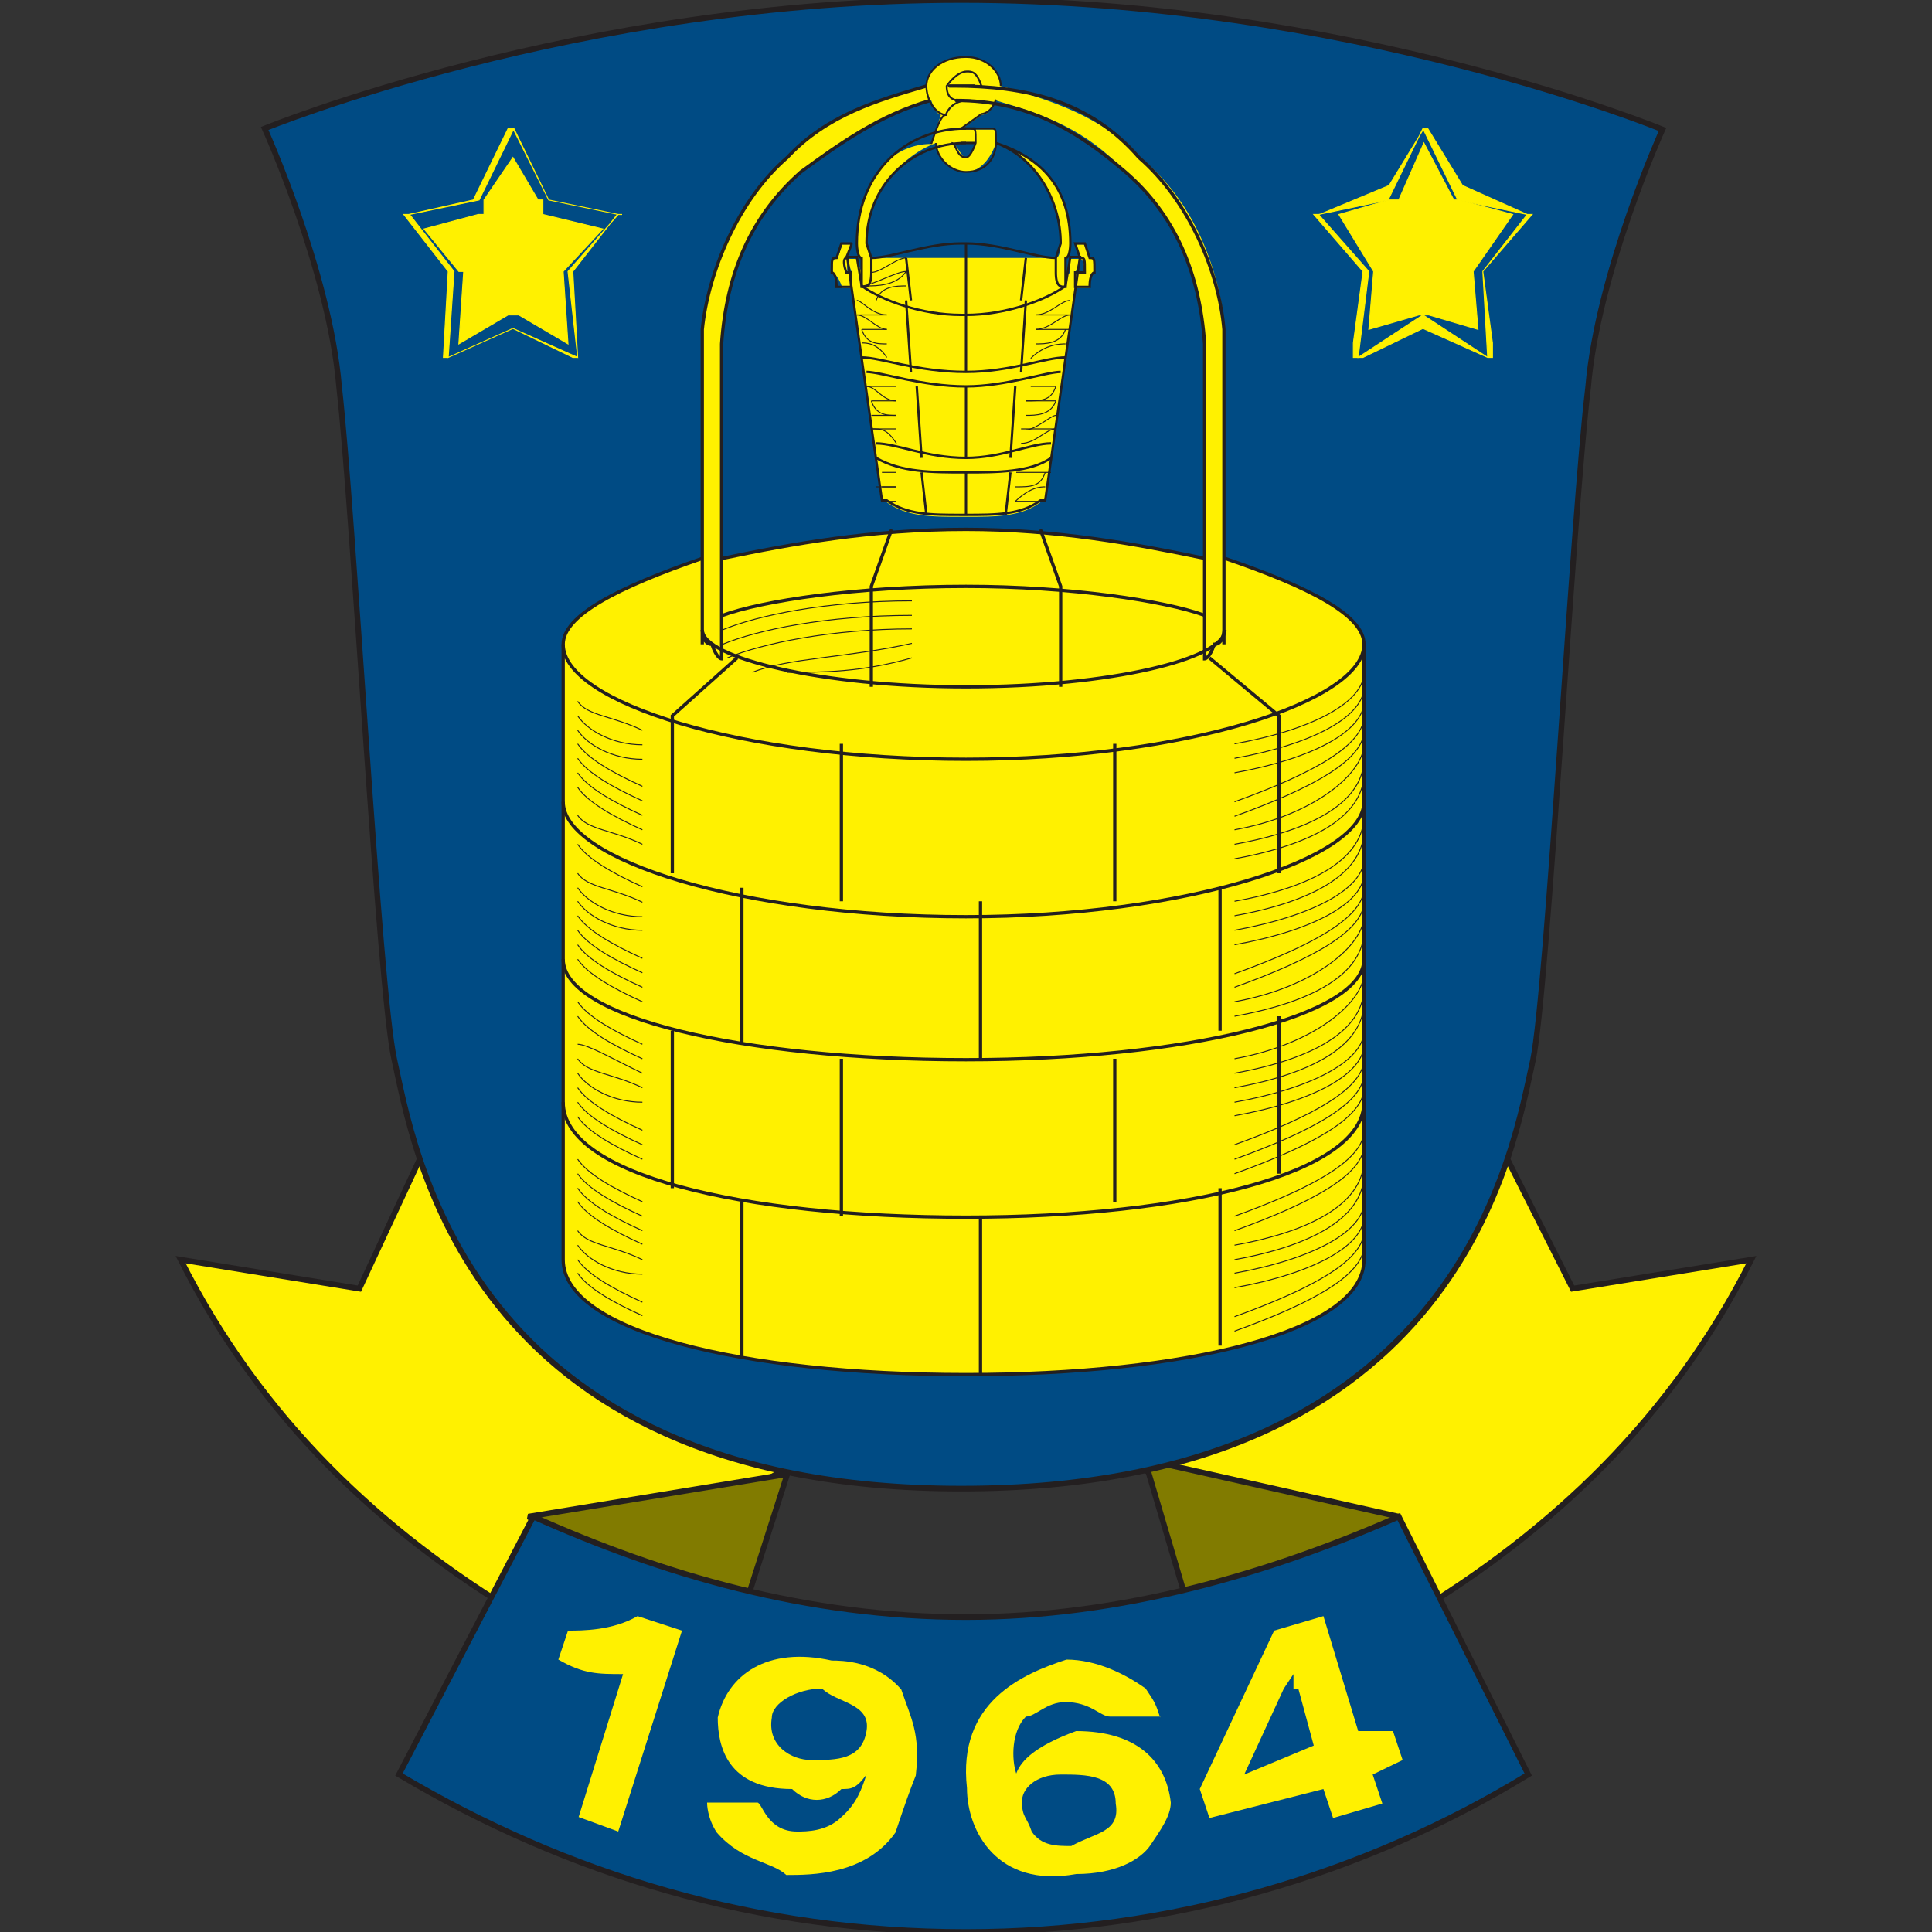 <?xml version="1.0" encoding="utf-8"?>
<!-- Generator: Adobe Illustrator 21.1.0, SVG Export Plug-In . SVG Version: 6.00 Build 0)  -->
<svg version="1.1" id="Layer_1" xmlns="http://www.w3.org/2000/svg" xmlns:xlink="http://www.w3.org/1999/xlink" x="0px" y="0px"
	 viewBox="0 0 200 200" style="enable-background:new 0 0 200 200;" xml:space="preserve">
<rect x="0" y="0" width="200" height="200" fill="#333333" stroke="none"/>
<style type="text/css">
	.st0{fill:#FFF100;}
	.st1{fill:none;stroke:#231F20;stroke-width:0.584;}
	.st2{fill:#817B00;}
	.st3{fill:none;stroke:#231F20;stroke-width:0.584;stroke-linejoin:bevel;}
	.st4{fill:#004B84;}
	.st5{fill:none;stroke:#231F20;stroke-width:0.34;}
	.st6{fill:none;stroke:#231F20;stroke-width:0.244;}
	.st7{fill:none;stroke:#231F20;stroke-width:0.192;}
	.st8{fill:none;stroke:#231F20;stroke-width:0.34;stroke-linecap:round;}
	.st9{fill:#231F20;}
	.st10{fill:none;stroke:#231F20;stroke-width:9.620000e-02;}
	.st11{fill:none;stroke:#FFF100;stroke-width:9.620000e-02;}
</style>
<g>
	<path class="st0" d="M54.2,167.4L54.2,167.4c-14.9-8.9-27.3-20.7-35.5-37l18.5,3l6.2-13.3l43.3,22.2l4.1,4.4L54.2,167.4"/>
	<path class="st1" d="M54.2,167.4L54.2,167.4c-14.9-8.9-27.3-20.7-35.5-37l18.5,3l6.2-13.3l43.3,22.2l4.1,4.4L54.2,167.4z"/>
	<path class="st0" d="M145.8,167.4L145.8,167.4c14.9-8.9,27.3-20.7,35.5-37l-18.5,3l-6.7-13.3l-43.3,22.2l-4.1,4.4L145.8,167.4"/>
	<path class="st1" d="M145.8,167.4L145.8,167.4c14.9-8.9,27.3-20.7,35.5-37l-18.5,3l-6.7-13.3l-43.3,22.2l-4.1,4.4L145.8,167.4z"/>
	<polyline class="st2" points="81.5,152.6 75.8,170.4 54.7,157 81.5,152.6 	"/>
	<polygon class="st3" points="81.5,152.6 75.8,170.4 54.7,157 	"/>
	<polyline class="st2" points="118.5,151.1 124.2,170.4 144.8,157 118.5,151.1 	"/>
	<polygon class="st3" points="118.5,151.1 124.2,170.4 144.8,157 	"/>
	<path class="st4" d="M100,200c21.1,0,41.2-5.9,58.2-16.3L144.8,157c-13.4,5.9-28.8,10.4-44.8,10.4c-16.5,0-31.4-4.4-44.8-10.4
		l-13.9,26.7C58.8,194.1,78.4,200,100,200"/>
	<path class="st1" d="M100,200c21.1,0,41.2-5.9,58.2-16.3L144.8,157c-13.4,5.9-28.8,10.4-44.8,10.4c-16.5,0-31.4-4.4-44.8-10.4
		l-13.9,26.7C58.8,194.1,78.4,200,100,200z"/>
	<path class="st0" d="M64.5,173.3c-2.6,0-4.1,0-6.7-1.5l1-3c1.5,0,4.6,0,7.2-1.5l4.6,1.5L64,189.6l-4.1-1.5L64.5,173.3"/>
	<path class="st0" d="M73.2,186.7c0,0,0,1.5,1,3c2.6,3,5.7,3,7.2,4.4c2.6,0,8.2,0,11.3-4.4c1-3,1.5-4.4,2.1-5.9
		c0.5-4.4-0.5-5.9-1.5-8.9c-2.6-3-6.2-3-7.2-3c-6.7-1.5-10.8,1.5-11.8,5.9c0,3,1,7.4,7.7,7.4c1.5,1.5,3.6,1.5,5.1,0
		c1,0,1.5,0,2.6-1.5c-0.5,1.5-1,3-2.6,4.4c-1.5,1.5-3.6,1.5-4.6,1.5c-3.1,0-3.6-3-4.1-3H73.2z M85.1,174.8c1.5,1.5,5.1,1.5,4.6,4.4
		c-0.5,3-3.1,3-5.7,3c-2.1,0-4.6-1.5-4.1-4.4C79.9,176.3,82.5,174.8,85.1,174.8"/>
	<path class="st0" d="M120.1,177.8c-0.5-1.5-0.5-1.5-1.5-3c-2.1-1.5-5.1-3-8.2-3c-4.6,1.5-11.3,4.4-10.3,13.3
		c0,4.4,3.1,10.4,11.3,8.9c4.1,0,6.7-1.5,7.7-3c1-1.5,2.1-3,2.1-4.4c-0.5-4.4-3.6-7.4-9.8-7.4c-4.1,1.5-5.7,3-6.2,4.4
		c-0.5-1.5-0.5-4.4,1-5.9c1,0,2.1-1.5,4.1-1.5c2.6,0,3.6,1.5,4.6,1.5H120.1z M109.8,183.7c2.6,0,5.7,0,5.7,3c0.5,3-2.1,3-4.6,4.4
		c-1.5,0-3.1,0-4.1-1.5c-0.5-1.5-1-1.5-1-3C105.7,185.2,107.2,183.7,109.8,183.7"/>
	<path class="st0" d="M124.2,185.2l1,3l11.8-3l1,3l5.1-1.5l-1-3l3.1-1.5l-1-3h-3.6l-3.6-11.9l-5.1,1.5L124.2,185.2z M136,180.7
		l-7.2,3l4.1-8.9l1-1.5c0,0,0,0,0,1.5c0,0,0,0,0.5,0L136,180.7"/>
	<path class="st4" d="M99.5,154.1c52,0,57.2-35.6,59.2-44.4c1.5-7.4,4.1-56.3,5.7-69.6c1-11.9,7.7-26.7,7.7-26.7S139.6,0,99.5,0l0,0
		C59.8,0,27.4,13.3,27.4,13.3s6.7,14.8,7.7,26.7c1.5,13.3,4.1,62.2,5.7,69.6C42.8,118.5,48,154.1,99.5,154.1L99.5,154.1"/>
	<path class="st1" d="M99.5,154.1c52,0,57.2-35.6,59.2-44.4c1.5-7.4,4.1-56.3,5.7-69.6c1-11.9,7.7-26.7,7.7-26.7S139.6,0,99.5,0l0,0
		C59.8,0,27.4,13.3,27.4,13.3s6.7,14.8,7.7,26.7c1.5,13.3,4.1,62.2,5.7,69.6C42.8,118.5,48,154.1,99.5,154.1z"/>
	<path class="st0" d="M74.8,57.8V35.6c0.5-7.4,3.1-13.3,8.2-17.8c4.1-3,8.2-5.9,13.4-7.4c0.5,1.5,1,1.5,1,1.5s-0.5,1.5-1,3l0,0
		c-4.6,0-7.7,4.4-7.7,10.4c0,0,0,1.5,0.5,1.5l0,0v1.5l0,0l0,0l-0.5-1.5h-1l0.5,1.5l0,0h-0.5l0,0v-1.5c0.5-1.5,0.5-1.5,0.5-1.5h-1
		c0,0,0,0-0.5,1.5c-0.5,0-0.5,0-0.5,1.5c0,0,0.5,0,1,1.5c0,0,0.5,0,1,0l0,0l3.1,22.2h0.5c2.1,1.5,4.6,1.5,7.7,1.5h0.5
		c3.1,0,5.7,0,7.7-1.5h0.5l3.1-22.2l0,0c0.5,0,1,0,1.5,0c0-1.5,0.5-1.5,0.5-1.5c0-1.5,0-1.5-0.5-1.5c-0.5-1.5-0.5-1.5-0.5-1.5h-1
		c0,0,0,0,0.5,1.5c0.5,0,0.5,1.5,0.5,1.5s0,0-0.5,0h-0.5l0,0l0.5-1.5h-1v1.5h-0.5l0,0v-1.5l0,0c0.5,0,0.5-1.5,0.5-1.5
		c0-5.9-3.1-8.9-7.7-10.4l0,0c0-1.5,0-1.5-0.5-1.5h-2.1h0.5c-0.5,0-1,0-1,0c-0.5,0-1,0-1.5,0l0,0c0.5,0,1,0,1,0l2.1-1.5
		c0,0,1,0,1.5-1.5c5.1,1.5,9.3,3,13.4,7.4c5.1,4.4,7.7,10.4,8.2,17.8v22.2c-7.2-1.5-15.4-3-24.7-3C90.2,54.8,82,56.3,74.8,57.8z
		 M100,16.3c-0.5,0-1-1.5-1.5-1.5c0.5,0,1,0,1.5,0c0,0,0.5,0,1,0C101,14.8,100.5,16.3,100,16.3z M103.1,14.8
		c4.1,1.5,6.7,5.9,6.7,10.4c0,0,0,1.5-0.5,1.5l0,0c-2.1,0-5.7,0-9.3,0h-0.5c-3.6,0-7.2,0-9.3,0l0,0l-0.5-1.5c0-4.4,3.1-8.9,7.2-10.4
		c0,1.5,1.5,3,3.1,3C101.5,17.8,102.6,16.3,103.1,14.8L103.1,14.8z M141.2,66.7c0-3-5.7-5.9-14.4-8.9V34.1
		c-0.5-5.9-3.1-13.3-8.8-17.8c-4.1-4.4-9.3-5.9-14.4-7.4l0,0c0-1.5-1.5-3-3.6-3c-2.6,0-4.1,1.5-4.1,3c-5.1,1.5-10.3,3-14.4,7.4
		c-5.1,4.4-8.2,11.9-8.8,17.8v23.7c-8.8,3-14.4,5.9-14.4,8.9l0,0v63.7c0,7.4,18.5,11.9,41.7,11.9c22.7,0,41.2-4.4,41.2-11.9V66.7
		L141.2,66.7"/>
	<path class="st5" d="M126.8,57.8c8.8,3,14.4,5.9,14.4,8.9c0,5.9-18.5,11.9-41.2,11.9c-23.2,0-41.7-5.9-41.7-11.9
		c0-3,5.7-5.9,14.4-8.9"/>
	<path class="st5" d="M74.8,57.8c7.2-1.5,15.4-3,25.2-3c9.3,0,17.5,1.5,24.7,3"/>
	<path class="st5" d="M141.2,83c0,5.9-18.5,11.9-41.2,11.9c-23.2,0-41.7-5.9-41.7-11.9"/>
	<path class="st5" d="M141.2,99.3c0,5.9-18.5,10.4-41.2,10.4c-23.2,0-41.7-4.4-41.7-10.4"/>
	<path class="st5" d="M141.2,114.1c0,7.4-18.5,11.9-41.2,11.9c-23.2,0-41.7-4.4-41.7-11.9"/>
	<path class="st5" d="M58.3,66.7v63.7c0,7.4,18.5,11.9,41.7,11.9c22.7,0,41.2-4.4,41.2-11.9V66.7"/>
	<path class="st5" d="M126.8,65.2L126.8,65.2c0,3-11.8,5.9-26.8,5.9c-14.9,0-27.3-3-27.3-5.9l0,0"/>
	<path class="st5" d="M74.8,63.7c4.1-1.5,13.9-3,25.2-3c10.8,0,20.6,1.5,24.7,3"/>
	<polyline class="st5" points="69.6,90.4 69.6,74.1 76.3,68.1 	"/>
	<polyline class="st5" points="132.4,90.4 132.4,74.1 125.2,68.1 	"/>
	<line class="st5" x1="87.1" y1="77" x2="87.1" y2="93.3"/>
	<line class="st5" x1="115.4" y1="77" x2="115.4" y2="93.3"/>
	<line class="st5" x1="69.6" y1="106.7" x2="69.6" y2="123"/>
	<line class="st5" x1="87.1" y1="109.6" x2="87.1" y2="125.9"/>
	<line class="st5" x1="115.4" y1="109.6" x2="115.4" y2="124.4"/>
	<line class="st5" x1="132.4" y1="105.2" x2="132.4" y2="121.5"/>
	<line class="st5" x1="76.8" y1="91.9" x2="76.8" y2="108.1"/>
	<line class="st5" x1="101.5" y1="93.3" x2="101.5" y2="109.6"/>
	<line class="st5" x1="126.3" y1="91.9" x2="126.3" y2="106.7"/>
	<line class="st5" x1="76.8" y1="124.4" x2="76.8" y2="140.7"/>
	<line class="st5" x1="101.5" y1="125.9" x2="101.5" y2="142.2"/>
	<line class="st5" x1="126.3" y1="123" x2="126.3" y2="139.3"/>
	<polyline class="st5" points="92.3,54.8 90.2,60.7 90.2,71.1 	"/>
	<polyline class="st5" points="107.7,54.8 109.8,60.7 109.8,71.1 	"/>
	<path class="st6" d="M110.3,37c-2.1,0-5.7,1.5-10.3,1.5c-5.1,0-8.8-1.5-10.8-1.5"/>
	<path class="st6" d="M109.8,38.5c-1.5,0-5.7,1.5-9.8,1.5c-4.6,0-8.8-1.5-10.3-1.5"/>
	<path class="st6" d="M108.8,45.9c-2.1,0-5.1,1.5-8.8,1.5c-4.1,0-7.2-1.5-9.3-1.5"/>
	<path class="st6" d="M108.8,47.4c-2.1,1.5-5.7,1.5-8.8,1.5c-3.6,0-6.7,0-9.3-1.5"/>
	<line class="st6" x1="93.8" y1="26.7" x2="94.3" y2="31.1"/>
	<line class="st6" x1="106.2" y1="26.7" x2="105.7" y2="31.1"/>
	<line class="st6" x1="95.4" y1="48.9" x2="95.9" y2="53.3"/>
	<line class="st6" x1="94.9" y1="40" x2="95.4" y2="47.4"/>
	<line class="st6" x1="93.8" y1="31.1" x2="94.3" y2="38.5"/>
	<line class="st6" x1="100" y1="48.9" x2="100" y2="53.3"/>
	<line class="st6" x1="100" y1="40" x2="100" y2="47.4"/>
	<line class="st6" x1="100" y1="25.2" x2="100" y2="38.5"/>
	<line class="st6" x1="104.6" y1="48.9" x2="104.1" y2="53.3"/>
	<line class="st6" x1="105.1" y1="40" x2="104.6" y2="47.4"/>
	<line class="st6" x1="106.2" y1="31.1" x2="105.7" y2="38.5"/>
	<path class="st6" d="M90.2,26.7c2.1,0,5.7-1.5,9.3-1.5h0.5c3.6,0,7.2,1.5,9.3,1.5"/>
	<line class="st6" x1="89.2" y1="28.1" x2="89.2" y2="28.1"/>
	<path class="st6" d="M99.5,32.6c-4.1,0-8.2-1.5-10.3-3l0,0l-0.5-3h-1l3.6,25.2h0.5c2.1,1.5,4.6,1.5,7.7,1.5h0.5
		c3.1,0,5.7,0,7.7-1.5h0.5l3.6-25.2h-1l-0.5,3l0,0c-2.1,1.5-6.2,3-10.3,3H99.5z"/>
	<path class="st6" d="M111.8,26.7c0.5,0,0.5,0,0.5,1.5h-0.5h-0.5v1.5c0.5,0,1,0,1.5,0c0-1.5,0.5-1.5,0.5-1.5c0-1.5,0-1.5-0.5-1.5
		c-0.5-1.5-0.5-1.5-0.5-1.5h-1C111.3,25.2,111.3,25.2,111.8,26.7z"/>
	<path class="st6" d="M101,13.3c-0.5,0-1,0-1.5,0"/>
	<path class="st6" d="M103.1,14.8c4.1,1.5,6.7,5.9,6.7,10.4l-0.5,1.5v1.5l0,0c0,1.5,0.5,1.5,1,1.5v-1.5c0,0,0,0,0-1.5l0,0l0,0
		c0.5,0,0.5-1.5,0.5-1.5C110.8,19.3,107.7,16.3,103.1,14.8"/>
	<path class="st6" d="M99.5,14.8c0.5,0,1,0,1.5,0"/>
	<path class="st6" d="M87.6,26.7c0,0-0.5,0,0,1.5l0,0h0.5v1.5c-0.5,0-1,0-1.5,0c0-1.5-0.5-1.5-0.5-1.5c0-1.5,0-1.5,0.5-1.5
		c0.5-1.5,0.5-1.5,0.5-1.5h1C88.2,25.2,88.2,25.2,87.6,26.7z"/>
	<path class="st6" d="M100,14.8c-5.7,0-10.3,4.4-10.3,10.4l0.5,1.5v1.5l0,0c0,1.5-0.5,1.5-1,1.5v-1.5c0,0,0,0,0-1.5l0,0l0,0
		c-0.5,0-0.5-1.5-0.5-1.5c0-7.4,5.1-11.9,11.3-11.9"/>
	<path class="st7" d="M99.5,10.4c-0.5,0-1.5,0-1.5-1.5c0,0,1-1.5,2.1-1.5c0.5,0,1,0,1.5,1.5 M100.5,10.4H100c0,0-1.5,0-2.1,1.5
		c-0.5,0-1,1.5-1.5,3 M96.9,14.8c0,1.5,1.5,3,3.1,3c2.1,0,3.1-1.5,3.1-3s0-1.5-0.5-1.5h-2.1c0.5,0,0.5,0,0.5,1.5c0,0-0.5,1.5-1,1.5
		c-1,0-1-1.5-1.5-1.5 M98.5,13.3c0.5,0,1,0,1,0l2.1-1.5c0,0,1,0,1.5-1.5 M103.6,8.9c0-1.5-1.5-3-3.6-3c-2.6,0-4.1,1.5-4.1,3
		c0,1.5,1,3,2.1,3"/>
	<path class="st8" d="M99,10.4c7.2,0,12.4,3,17.5,7.4c5.1,4.4,7.7,10.4,8.2,17.8v32.6l0,0c0,0,0.5,0,1-1.5c1,0,1-1.5,1-1.5v1.5V34.1
		c-0.5-5.9-3.6-13.3-8.8-17.8c-5.1-5.9-11.8-7.4-19.1-7.4h2.1c-1,0-1.5,0-2.6,0"/>
	<path class="st5" d="M95.9,8.9c-5.1,1.5-10.3,3-14.4,7.4c-5.1,4.4-8.2,11.9-8.8,17.8v32.6v-1.5c0,0,0,1.5,1,1.5
		c0.5,1.5,1,1.5,1,1.5l0,0V35.6c0.5-7.4,3.1-13.3,8.2-17.8c4.1-3,8.2-5.9,13.4-7.4"/>
	<polygon class="st9" points="98.5,10.4 99.5,10.4 99.5,10.4 	"/>
	<path class="st10" d="M141.2,69.6c0,3-5.1,5.9-13.4,7.4"/>
	<path class="st10" d="M141.2,71.1c0,3-5.1,5.9-13.4,7.4"/>
	<path class="st10" d="M141.2,72.6c0,3-5.1,5.9-13.4,7.4"/>
	<path class="st10" d="M141.2,74.1c0,3-5.1,5.9-13.4,8.9"/>
	<path class="st10" d="M141.2,75.6c0,3-5.1,5.9-13.4,8.9"/>
	<path class="st10" d="M141.2,77c0,3-5.1,7.4-13.4,8.9"/>
	<path class="st10" d="M141.2,78.5c0,4.4-5.1,7.4-13.4,8.9"/>
	<path class="st10" d="M141.2,80c0,4.4-5.1,7.4-13.4,8.9"/>
	<path class="st10" d="M59.8,72.6c1,1.5,3.6,1.5,6.7,3"/>
	<path class="st10" d="M59.8,74.1c1,1.5,3.6,3,6.7,3"/>
	<path class="st10" d="M59.8,75.6c1,1.5,3.6,3,6.7,3"/>
	<path class="st10" d="M59.8,77c1,1.5,3.6,3,6.7,4.4"/>
	<path class="st10" d="M59.8,78.5c1,1.5,3.6,3,6.7,4.4"/>
	<path class="st10" d="M59.8,80c1,1.5,3.6,3,6.7,4.4"/>
	<path class="st10" d="M59.8,81.5c1,1.5,3.6,3,6.7,4.4"/>
	<path class="st10" d="M59.8,84.4c1,1.5,3.6,1.5,6.7,3"/>
	<path class="st10" d="M59.8,87.4c1,1.5,3.6,3,6.7,4.4"/>
	<path class="st10" d="M59.8,90.4c1,1.5,3.6,1.5,6.7,3"/>
	<path class="st10" d="M59.8,91.9c1,1.5,3.6,3,6.7,3"/>
	<path class="st10" d="M59.8,93.3c1,1.5,3.6,3,6.7,3"/>
	<path class="st10" d="M59.8,94.8c1,1.5,3.6,3,6.7,4.4"/>
	<path class="st10" d="M59.8,96.3c1,1.5,3.6,3,6.7,4.4"/>
	<path class="st10" d="M59.8,97.8c1,1.5,3.6,3,6.7,4.4"/>
	<path class="st10" d="M59.8,99.3c1,1.5,3.6,3,6.7,4.4"/>
	<path class="st10" d="M59.8,103.7c1,1.5,3.6,3,6.7,4.4"/>
	<path class="st10" d="M59.8,105.2c1,1.5,3.6,3,6.7,4.4"/>
	<path class="st10" d="M59.8,108.1c1,0,3.6,1.5,6.7,3"/>
	<path class="st10" d="M59.8,109.6c1,1.5,3.6,1.5,6.7,3"/>
	<path class="st10" d="M59.8,111.1c1,1.5,3.6,3,6.7,3"/>
	<path class="st10" d="M59.8,112.6c1,1.5,3.6,3,6.7,4.4"/>
	<path class="st10" d="M59.8,114.1c1,1.5,3.6,3,6.7,4.4"/>
	<path class="st10" d="M59.8,115.6c1,1.5,3.6,3,6.7,4.4"/>
	<path class="st10" d="M59.8,120c1,1.5,3.6,3,6.7,4.4"/>
	<path class="st10" d="M59.8,121.5c1,1.5,3.6,3,6.7,4.4"/>
	<path class="st10" d="M59.8,123c1,1.5,3.6,3,6.7,4.4"/>
	<path class="st10" d="M59.8,124.4c1,1.5,3.6,3,6.7,4.4"/>
	<path class="st10" d="M59.8,127.4c1,1.5,3.6,1.5,6.7,3"/>
	<path class="st10" d="M59.8,128.9c1,1.5,3.6,3,6.7,3"/>
	<path class="st10" d="M59.8,130.4c1,1.5,3.6,3,6.7,4.4"/>
	<path class="st10" d="M59.8,131.8c1,1.5,3.6,3,6.7,4.4"/>
	<path class="st10" d="M141.2,84.4c0,4.4-5.1,7.4-13.4,8.9"/>
	<path class="st10" d="M141.2,85.9c0,4.4-5.1,7.4-13.4,8.9"/>
	<path class="st10" d="M141.2,88.9c0,3-5.1,5.9-13.4,7.4"/>
	<path class="st10" d="M141.2,90.4c0,3-5.1,5.9-13.4,7.4"/>
	<path class="st10" d="M141.2,91.9c0,3-5.1,5.9-13.4,8.9"/>
	<path class="st10" d="M141.2,93.3c0,3-5.1,5.9-13.4,8.9"/>
	<path class="st10" d="M141.2,94.8c0,3-5.1,7.4-13.4,8.9"/>
	<path class="st10" d="M141.2,96.3c0,4.4-5.1,7.4-13.4,8.9"/>
	<path class="st10" d="M141.2,100.7c0,3-5.1,7.4-13.4,8.9"/>
	<path class="st10" d="M141.2,102.2c0,4.4-5.1,7.4-13.4,8.9"/>
	<path class="st10" d="M141.2,103.7c0,4.4-5.1,7.4-13.4,8.9"/>
	<path class="st10" d="M141.2,106.7c0,3-5.1,5.9-13.4,7.4"/>
	<path class="st10" d="M141.2,108.1c0,3-5.1,5.9-13.4,7.4"/>
	<path class="st10" d="M141.2,109.6c0,3-5.1,5.9-13.4,8.9"/>
	<path class="st10" d="M141.2,111.1c0,3-5.1,5.9-13.4,8.9"/>
	<path class="st10" d="M141.2,112.6c0,3-5.1,5.9-13.4,8.9"/>
	<path class="st10" d="M141.2,117c0,3-5.1,5.9-13.4,8.9"/>
	<path class="st10" d="M141.2,118.5c0,3-5.1,5.9-13.4,8.9"/>
	<path class="st10" d="M141.2,120c0,4.4-5.1,7.4-13.4,8.9"/>
	<path class="st10" d="M141.2,121.5c0,4.4-5.1,7.4-13.4,8.9"/>
	<path class="st10" d="M141.2,124.4c0,3-5.1,5.9-13.4,7.4"/>
	<path class="st10" d="M141.2,125.9c0,3-5.1,5.9-13.4,7.4"/>
	<path class="st10" d="M141.2,127.4c0,3-5.1,5.9-13.4,8.9"/>
	<path class="st10" d="M141.2,128.9c0,3-5.1,5.9-13.4,8.9"/>
	<path class="st10" d="M74.8,65.2c3.6-1.5,10.8-3,19.6-3"/>
	<path class="st10" d="M74.8,66.7c3.6-1.5,10.8-3,19.6-3"/>
	<path class="st10" d="M75.3,68.1c3.6-1.5,10.8-3,19.1-3"/>
	<path class="st10" d="M77.9,69.6c3.6-1.5,9.8-1.5,16.5-3"/>
	<path class="st10" d="M81.5,69.6c3.6,0,7.7,0,12.9-1.5"/>
	<path class="st10" d="M91.8,32.6c-1.5,0-2.6-1.5-3.1-1.5"/>
	<path class="st10" d="M91.8,32.6c-1,0-2.1,0-3.1,0"/>
	<path class="st10" d="M91.8,34.1c-1,0-2.1-1.5-3.1-1.5"/>
	<path class="st10" d="M91.8,34.1c-1,0-2.1,0-2.6,0"/>
	<path class="st10" d="M91.8,35.6c-1,0-2.1,0-2.6-1.5"/>
	<path class="st10" d="M91.8,37c-1-1.5-2.1-1.5-2.6-1.5"/>
	<path class="st10" d="M92.8,40c-1.5,0-2.6,0-3.1,0"/>
	<path class="st10" d="M92.8,41.5c-1.5,0-2.1-1.5-3.1-1.5"/>
	<path class="st10" d="M92.8,41.5c-1,0-2.1,0-2.6,0"/>
	<path class="st10" d="M92.8,43c-1,0-2.1,0-2.6-1.5"/>
	<path class="st10" d="M92.8,43c-1,0-2.1,0-2.6,0"/>
	<path class="st10" d="M92.8,44.4c-1,0-2.1,0-2.6,0"/>
	<path class="st10" d="M92.8,45.9c-1-1.5-1.5-1.5-2.6-1.5"/>
	<path class="st10" d="M92.8,48.9c-1,0-1.5,0-1.5,0"/>
	<path class="st10" d="M92.8,50.4c-1,0-1.5,0-2.1,0"/>
	<path class="st10" d="M92.8,50.4c-0.5,0-1,0-1.5,0"/>
	<path class="st10" d="M92.8,51.9c-0.5,0-1,0-1.5,0"/>
	<path class="st10" d="M110.8,31.1c-1,0-2.1,1.5-3.6,1.5"/>
	<path class="st10" d="M110.8,32.6c-1,0-2.1,0-3.6,0"/>
	<path class="st10" d="M110.8,32.6c-1,0-2.1,1.5-3.6,1.5"/>
	<path class="st10" d="M110.8,34.1c-1,0-2.1,0-3.6,0"/>
	<path class="st10" d="M110.3,34.1c-0.5,1.5-2.1,1.5-3.1,1.5"/>
	<path class="st10" d="M110.3,35.6c-0.5,0-2.1,0-3.6,1.5"/>
	<path class="st10" d="M109.3,40c-0.5,0-1.5,0-2.6,0"/>
	<path class="st10" d="M109.3,40c-0.5,1.5-1.5,1.5-3.1,1.5"/>
	<path class="st10" d="M109.3,41.5c-0.5,0-1.5,0-3.1,0"/>
	<path class="st10" d="M108.8,48.9c-1,0-2.1,0-3.6,0"/>
	<path class="st10" d="M108.2,48.9c-0.5,1.5-1.5,1.5-3.1,1.5"/>
	<path class="st10" d="M108.2,50.4c-0.5,0-1.5,0-3.1,1.5"/>
	<path class="st10" d="M108.2,51.9c-0.5,0-2.1,0-3.1,0"/>
	<path class="st10" d="M109.3,41.5c-0.5,1.5-2.1,1.5-3.1,1.5"/>
	<path class="st10" d="M109.3,43c-0.5,0-2.1,1.5-3.1,1.5"/>
	<path class="st10" d="M109.3,44.4c-1,0-2.1,0-3.6,0"/>
	<path class="st10" d="M109.3,44.4c-1,0-2.1,1.5-3.6,1.5"/>
	<path class="st10" d="M93.8,26.7c-1,0-2.6,1.5-3.6,1.5"/>
	<path class="st10" d="M93.8,28.1c-1,0-3.6,1.5-4.6,1.5"/>
	<path class="st10" d="M93.8,28.1c-1,1.5-3.1,1.5-4.1,1.5"/>
	<path class="st10" d="M93.8,29.6c-1,0-2.6,0-3.1,1.5"/>
	<path class="st0" d="M141.7,28.1l-5.2-5.9l7.2-1.5l3.6-7.4l3.6,7.4l7.2,1.5l-4.6,5.9l0.5,8.9l-6.7-4.4l-6.7,4.4L141.7,28.1z
		 M147.4,13.3L147.4,13.3L147.4,13.3L147.4,13.3L147.4,13.3L147.4,13.3L147.4,13.3L147.4,13.3L147.4,13.3l-3.6,5.9l-7.2,3l0,0l0,0
		H136l0,0l0,0l0,0l0,0l0,0l0,0l0,0l5.1,5.9l-1,7.4V37l0,0l0,0l0,0h0.5l0,0l0,0l0,0l0,0l0,0l0,0h0.5l6.2-3l6.7,3l0,0l0,0l0,0h0.5l0,0
		l0,0l0,0l0,0l0,0l0,0l0,0l0,0l0,0l0,0l0,0l0,0v-1.5l-1-7.4l5.1-5.9l0,0l0,0l0,0l0,0l0,0l0,0l0,0l0,0l0,0l0,0l0,0h-0.5l-6.7-3
		l-3.6-5.9l0,0l0,0l0,0H147.4"/>
	<path class="st11" d="M141.7,28.1l-5.2-5.9l7.2-1.5l3.6-7.4l3.6,7.4l7.2,1.5l-4.6,5.9l0.5,8.9l-6.7-4.4l-6.7,4.4L141.7,28.1z
		 M147.4,13.3L147.4,13.3L147.4,13.3L147.4,13.3L147.4,13.3L147.4,13.3L147.4,13.3L147.4,13.3L147.4,13.3l-3.6,5.9l-7.2,3l0,0l0,0
		H136l0,0l0,0l0,0l0,0l0,0l0,0l0,0l5.1,5.9l-1,7.4V37l0,0l0,0l0,0h0.5l0,0l0,0l0,0l0,0l0,0l0,0h0.5l6.2-3l6.7,3l0,0l0,0l0,0h0.5l0,0
		l0,0l0,0l0,0l0,0l0,0l0,0l0,0l0,0l0,0l0,0l0,0v-1.5l-1-7.4l5.1-5.9l0,0l0,0l0,0l0,0l0,0l0,0l0,0l0,0l0,0l0,0l0,0h-0.5l-6.7-3
		l-3.6-5.9l0,0l0,0l0,0H147.4z"/>
	<polyline class="st0" points="142.2,28.1 142.2,28.1 142.2,28.1 142.2,28.1 142.2,28.1 142.2,28.1 142.2,28.1 142.2,28.1 
		141.7,34.1 146.9,32.6 147.4,32.6 147.4,32.6 147.4,32.6 147.9,32.6 147.9,32.6 147.9,32.6 147.9,32.6 153,34.1 152.5,28.1 
		152.5,28.1 152.5,28.1 152.5,28.1 152.5,28.1 152.5,28.1 152.5,28.1 152.5,28.1 152.5,28.1 156.6,22.2 151,20.7 151,20.7 151,20.7 
		150.5,20.7 150.5,20.7 150.5,20.7 150.5,20.7 150.5,20.7 150.5,20.7 150.5,20.7 147.4,14.8 144.8,20.7 144.8,20.7 144.3,20.7 
		144.3,20.7 144.3,20.7 144.3,20.7 144.3,20.7 144.3,20.7 144.3,20.7 144.3,20.7 144.3,20.7 144.3,20.7 144.3,20.7 143.8,20.7 
		138.6,22.2 142.2,28.1 	"/>
	<polygon class="st11" points="142.2,28.1 142.2,28.1 142.2,28.1 142.2,28.1 142.2,28.1 142.2,28.1 142.2,28.1 142.2,28.1 
		141.7,34.1 146.9,32.6 147.4,32.6 147.4,32.6 147.4,32.6 147.9,32.6 147.9,32.6 147.9,32.6 147.9,32.6 153,34.1 152.5,28.1 
		152.5,28.1 152.5,28.1 152.5,28.1 152.5,28.1 152.5,28.1 152.5,28.1 152.5,28.1 152.5,28.1 156.6,22.2 151,20.7 151,20.7 151,20.7 
		150.5,20.7 150.5,20.7 150.5,20.7 150.5,20.7 150.5,20.7 150.5,20.7 150.5,20.7 147.4,14.8 144.8,20.7 144.8,20.7 144.3,20.7 
		144.3,20.7 144.3,20.7 144.3,20.7 144.3,20.7 144.3,20.7 144.3,20.7 144.3,20.7 144.3,20.7 144.3,20.7 144.3,20.7 143.8,20.7 
		138.6,22.2 	"/>
	<path class="st0" d="M47,28.1l-4.6-5.9l7.2-1.5l3.6-7.4l3.6,7.4l7.2,1.5l-5.2,5.9l1,8.9l-6.7-3l-6.7,3L47,28.1z M53.1,13.3
		L53.1,13.3L53.1,13.3L53.1,13.3L53.1,13.3L53.1,13.3h-0.5l0,0l0,0L49,20.7l-6.7,1.5h-0.5l0,0l0,0l0,0l0,0l0,0l0,0l0,0l0,0l0,0
		l4.6,5.9L45.9,37l0,0l0,0l0,0l0,0l0,0l0,0l0,0h0.5l0,0l0,0l0,0l0,0l6.7-3l6.2,3h0.5l0,0l0,0l0,0l0,0l0,0l0,0l0,0l0,0l0,0l0,0l0,0
		l0,0l0,0l0,0l0,0l0,0l-0.5-8.9l4.6-5.9l0,0l0,0h0.5l0,0l0,0H64l0,0l0,0l0,0l0,0l0,0l0,0l-7.2-1.5L53.1,13.3L53.1,13.3L53.1,13.3
		L53.1,13.3L53.1,13.3"/>
	<path class="st11" d="M47,28.1l-4.6-5.9l7.2-1.5l3.6-7.4l3.6,7.4l7.2,1.5l-5.2,5.9l1,8.9l-6.7-3l-6.7,3L47,28.1z M53.1,13.3
		L53.1,13.3L53.1,13.3L53.1,13.3L53.1,13.3L53.1,13.3h-0.5l0,0l0,0L49,20.7l-6.7,1.5h-0.5l0,0l0,0l0,0l0,0l0,0l0,0l0,0l0,0l0,0
		l4.6,5.9L45.9,37l0,0l0,0l0,0l0,0l0,0l0,0l0,0h0.5l0,0l0,0l0,0l0,0l6.7-3l6.2,3h0.5l0,0l0,0l0,0l0,0l0,0l0,0l0,0l0,0l0,0l0,0l0,0
		l0,0l0,0l0,0l0,0l0,0l-0.5-8.9l4.6-5.9l0,0l0,0h0.5l0,0l0,0H64l0,0l0,0l0,0l0,0l0,0l0,0l-7.2-1.5L53.1,13.3L53.1,13.3L53.1,13.3
		L53.1,13.3z"/>
	<polyline class="st0" points="47.5,28.1 48,28.1 48,28.1 48,28.1 48,28.1 48,28.1 48,28.1 48,28.1 47.5,35.6 52.6,32.6 53.1,32.6 
		53.1,32.6 53.1,32.6 53.1,32.6 53.1,32.6 53.7,32.6 53.7,32.6 58.8,35.6 58.3,28.1 58.3,28.1 58.3,28.1 58.3,28.1 58.3,28.1 
		58.3,28.1 58.3,28.1 58.3,28.1 58.3,28.1 62.4,23.7 56.2,22.2 56.2,22.2 56.2,22.2 56.2,22.2 56.2,22.2 56.2,22.2 56.2,22.2 
		56.2,20.7 55.7,20.7 55.7,20.7 53.1,16.3 50.1,20.7 50.1,20.7 50.1,20.7 50.1,20.7 50.1,20.7 50.1,20.7 50.1,22.2 50.1,22.2 
		50.1,22.2 50.1,22.2 49.5,22.2 49.5,22.2 49.5,22.2 49.5,22.2 43.9,23.7 47.5,28.1 	"/>
	<polygon class="st11" points="47.5,28.1 48,28.1 48,28.1 48,28.1 48,28.1 48,28.1 48,28.1 48,28.1 47.5,35.6 52.6,32.6 53.1,32.6 
		53.1,32.6 53.1,32.6 53.1,32.6 53.1,32.6 53.7,32.6 53.7,32.6 58.8,35.6 58.3,28.1 58.3,28.1 58.3,28.1 58.3,28.1 58.3,28.1 
		58.3,28.1 58.3,28.1 58.3,28.1 58.3,28.1 62.4,23.7 56.2,22.2 56.2,22.2 56.2,22.2 56.2,22.2 56.2,22.2 56.2,22.2 56.2,22.2 
		56.2,20.7 55.7,20.7 55.7,20.7 53.1,16.3 50.1,20.7 50.1,20.7 50.1,20.7 50.1,20.7 50.1,20.7 50.1,20.7 50.1,22.2 50.1,22.2 
		50.1,22.2 50.1,22.2 49.5,22.2 49.5,22.2 49.5,22.2 49.5,22.2 43.9,23.7 	"/>
</g>
</svg>

